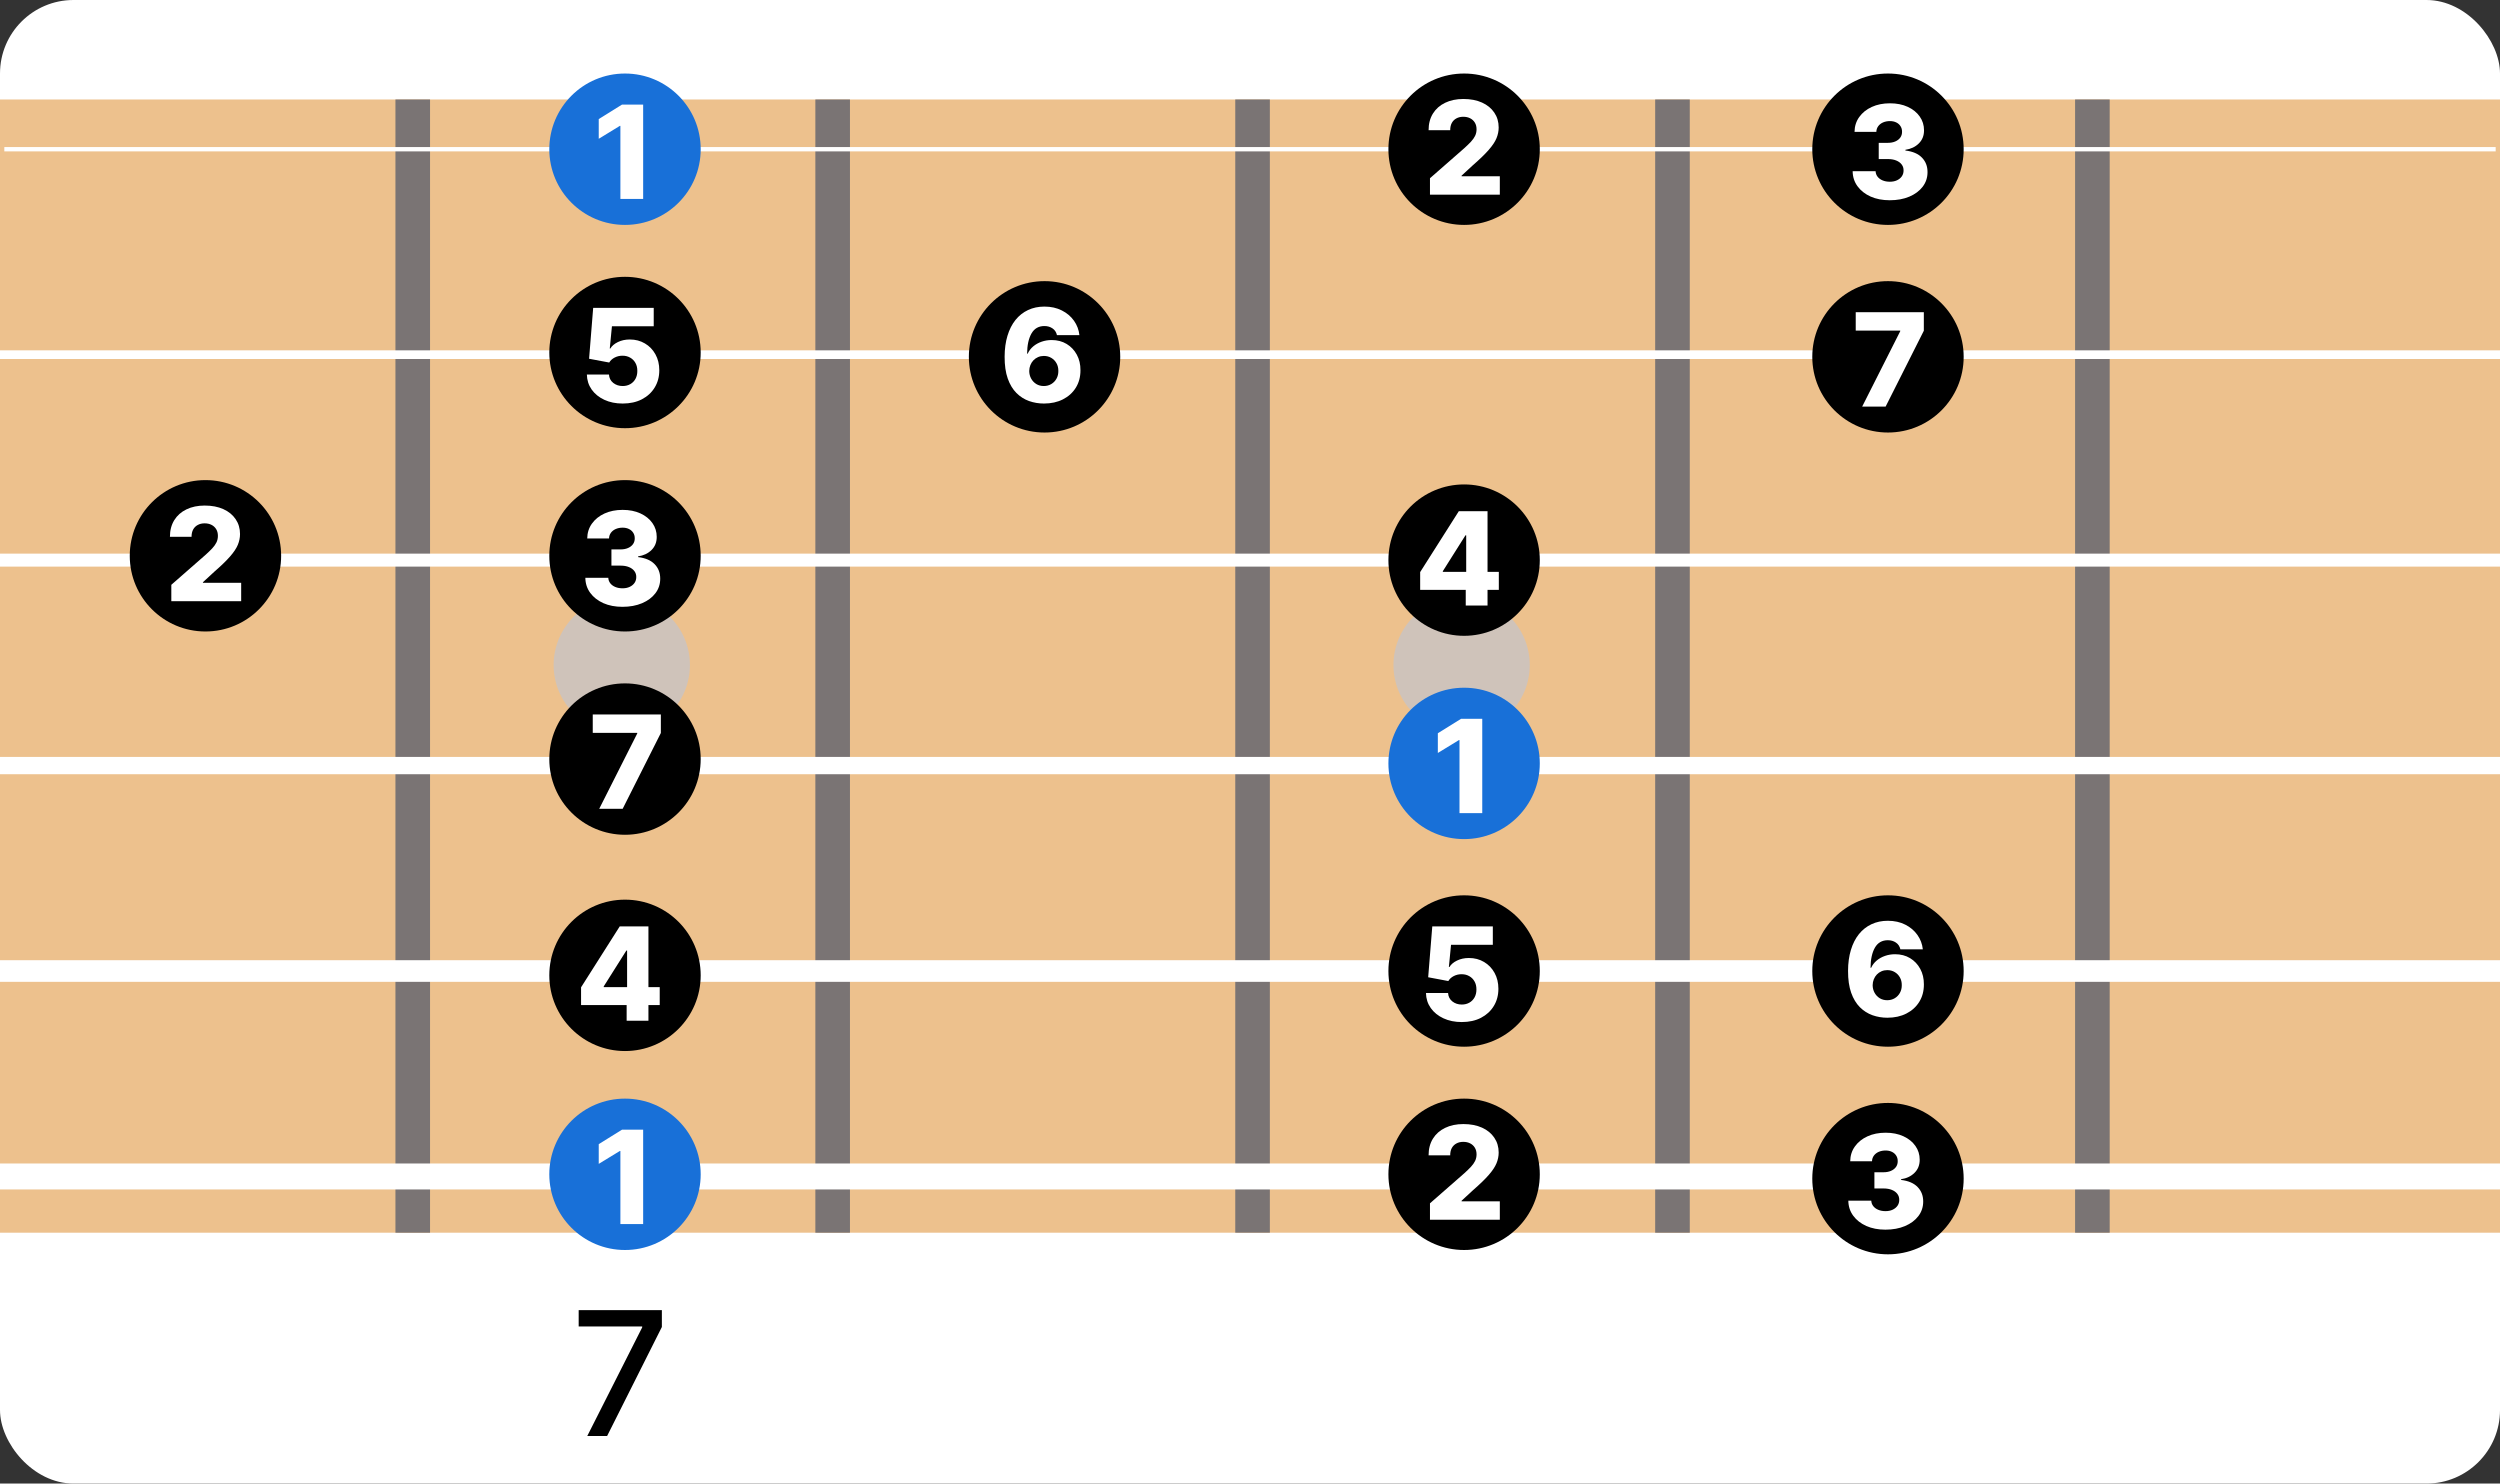 <svg width="578" height="343" viewBox="0 0 578 343" fill="none" xmlns="http://www.w3.org/2000/svg">
<rect x="0" y="0" width="578" height="343" fill="#333333" stroke="none"/>
<rect width="578" height="343" rx="17" fill="white"/>
<path d="M135.778 332L148.477 306.886V306.673H133.79V302.909H153.023V306.801L140.366 332H135.778Z" fill="black"/>
<path d="M0 23H578V285H0V23Z" fill="#EDC18D"/>
<line x1="95.426" y1="23" x2="95.426" y2="285" stroke="#7A7474" stroke-width="8"/>
<line x1="192.51" y1="23" x2="192.51" y2="285" stroke="#7A7474" stroke-width="8"/>
<line x1="483.761" y1="23" x2="483.761" y2="285" stroke="#7A7474" stroke-width="8"/>
<line x1="386.677" y1="23" x2="386.677" y2="285" stroke="#7A7474" stroke-width="8"/>
<line x1="289.594" y1="23" x2="289.593" y2="285" stroke="#7A7474" stroke-width="8"/>
<circle cx="143.755" cy="153.755" r="15.755" fill="#CFC3BA"/>
<circle cx="337.923" cy="153.755" r="15.755" fill="#CFC3BA"/>
<line x1="2.62268e-07" y1="272" x2="578" y2="272" stroke="white" stroke-width="6"/>
<line x1="2.18557e-07" y1="224.5" x2="578" y2="224.5" stroke="white" stroke-width="5"/>
<line x1="1.74846e-07" y1="177" x2="578" y2="177" stroke="white" stroke-width="4"/>
<line x1="1.31134e-07" y1="129.5" x2="578" y2="129.5" stroke="white" stroke-width="3"/>
<line x1="8.74228e-08" y1="82" x2="578" y2="82" stroke="white" stroke-width="2"/>
<line x1="1" y1="34.5" x2="577" y2="34.5" stroke="white"/>
<circle cx="144.5" cy="271.5" r="17.5" fill="#1870D8"/>
<path d="M148.697 261.182V283H143.435V266.104H143.307L138.428 269.087V264.527L143.808 261.182H148.697Z" fill="white"/>
<circle cx="338.5" cy="271.5" r="17.5" fill="black"/>
<path d="M330.609 282V278.207L338.567 271.24C339.163 270.7 339.671 270.207 340.09 269.759C340.509 269.305 340.829 268.85 341.049 268.396C341.269 267.934 341.379 267.433 341.379 266.893C341.379 266.29 341.248 265.775 340.985 265.349C340.722 264.915 340.36 264.582 339.898 264.347C339.437 264.113 338.908 263.996 338.311 263.996C337.707 263.996 337.178 264.12 336.724 264.369C336.269 264.61 335.914 264.962 335.658 265.423C335.41 265.885 335.286 266.446 335.286 267.107H330.289C330.289 265.622 330.623 264.34 331.29 263.261C331.958 262.181 332.896 261.35 334.103 260.768C335.317 260.178 336.727 259.884 338.332 259.884C339.987 259.884 341.425 260.161 342.647 260.714C343.869 261.268 344.813 262.043 345.481 263.037C346.156 264.024 346.493 265.171 346.493 266.478C346.493 267.309 346.326 268.133 345.992 268.95C345.658 269.766 345.058 270.668 344.192 271.656C343.332 272.643 342.111 273.825 340.527 275.203L337.917 277.611V277.749H346.759V282H330.609Z" fill="white"/>
<circle cx="436.5" cy="272.5" r="17.5" fill="black"/>
<path d="M435.908 284.298C434.246 284.298 432.772 284.014 431.487 283.446C430.208 282.871 429.2 282.079 428.461 281.07C427.722 280.062 427.346 278.901 427.332 277.587H432.637C432.658 278.062 432.811 278.485 433.095 278.854C433.379 279.217 433.766 279.501 434.256 279.707C434.746 279.913 435.304 280.016 435.929 280.016C436.554 280.016 437.104 279.906 437.58 279.685C438.063 279.458 438.44 279.149 438.71 278.759C438.979 278.361 439.111 277.906 439.104 277.395C439.111 276.884 438.965 276.429 438.667 276.031C438.369 275.634 437.946 275.325 437.399 275.104C436.859 274.884 436.22 274.774 435.482 274.774H433.362V271.024H435.482C436.128 271.024 436.696 270.918 437.186 270.705C437.683 270.491 438.07 270.193 438.347 269.81C438.624 269.419 438.759 268.972 438.752 268.467C438.759 267.977 438.642 267.548 438.401 267.178C438.166 266.802 437.836 266.511 437.41 266.305C436.991 266.099 436.504 265.996 435.95 265.996C435.368 265.996 434.839 266.099 434.363 266.305C433.894 266.511 433.521 266.802 433.244 267.178C432.967 267.555 432.822 267.991 432.808 268.489H427.768C427.783 267.189 428.145 266.045 428.855 265.058C429.565 264.064 430.531 263.286 431.753 262.725C432.982 262.164 434.381 261.884 435.95 261.884C437.513 261.884 438.887 262.157 440.073 262.704C441.259 263.251 442.183 263.996 442.843 264.941C443.504 265.879 443.834 266.94 443.834 268.126C443.841 269.355 443.44 270.367 442.63 271.163C441.827 271.958 440.794 272.448 439.53 272.633V272.803C441.22 273.002 442.495 273.549 443.354 274.444C444.221 275.339 444.651 276.457 444.643 277.8C444.643 279.064 444.271 280.186 443.525 281.166C442.786 282.139 441.756 282.906 440.435 283.467C439.121 284.021 437.612 284.298 435.908 284.298Z" fill="white"/>
<circle cx="144.5" cy="225.5" r="17.5" fill="black"/>
<path d="M134.342 232.378V228.266L143.281 214.182H146.935V219.764H144.815L139.584 228.053V228.223H152.528V232.378H134.342ZM144.879 236V231.121L144.985 229.32V214.182H149.918V236H144.879Z" fill="white"/>
<circle cx="338.5" cy="224.5" r="17.5" fill="black"/>
<path d="M337.961 236.298C336.37 236.298 334.957 236.011 333.721 235.435C332.485 234.86 331.509 234.068 330.791 233.06C330.081 232.051 329.712 230.893 329.683 229.587H334.797C334.839 230.389 335.166 231.036 335.777 231.526C336.388 232.009 337.116 232.25 337.961 232.25C338.621 232.25 339.207 232.104 339.719 231.813C340.23 231.522 340.631 231.114 340.923 230.588C341.214 230.055 341.356 229.445 341.349 228.756C341.356 228.053 341.21 227.438 340.912 226.913C340.621 226.387 340.216 225.979 339.697 225.688C339.186 225.389 338.597 225.24 337.929 225.24C337.297 225.233 336.697 225.371 336.129 225.656C335.567 225.94 335.141 226.327 334.85 226.817L330.195 225.943L331.143 214.182H345.141V218.433H335.479L334.978 223.578H335.106C335.468 222.974 336.05 222.477 336.853 222.087C337.663 221.689 338.582 221.49 339.612 221.49C340.919 221.49 342.084 221.795 343.107 222.406C344.136 223.01 344.946 223.848 345.536 224.92C346.132 225.993 346.43 227.222 346.43 228.607C346.43 230.105 346.075 231.433 345.365 232.591C344.662 233.749 343.675 234.658 342.403 235.318C341.139 235.972 339.658 236.298 337.961 236.298Z" fill="white"/>
<circle cx="436.5" cy="224.5" r="17.5" fill="black"/>
<path d="M436.355 235.298C435.162 235.298 434.018 235.107 432.925 234.723C431.831 234.332 430.858 233.714 430.006 232.869C429.153 232.017 428.482 230.902 427.992 229.524C427.502 228.139 427.261 226.452 427.268 224.464C427.275 222.667 427.495 221.055 427.928 219.627C428.362 218.192 428.979 216.974 429.782 215.973C430.592 214.972 431.558 214.208 432.68 213.683C433.809 213.15 435.07 212.884 436.462 212.884C437.989 212.884 439.335 213.182 440.499 213.778C441.671 214.368 442.609 215.163 443.312 216.165C444.015 217.159 444.43 218.267 444.558 219.489H439.37C439.214 218.8 438.869 218.278 438.337 217.923C437.811 217.56 437.186 217.379 436.462 217.379C435.126 217.379 434.129 217.958 433.468 219.116C432.815 220.273 432.481 221.822 432.467 223.761H432.605C432.903 223.107 433.333 222.546 433.894 222.077C434.455 221.609 435.098 221.25 435.822 221.001C436.554 220.746 437.328 220.618 438.145 220.618C439.452 220.618 440.606 220.92 441.607 221.523C442.609 222.127 443.393 222.955 443.962 224.006C444.53 225.05 444.81 226.246 444.803 227.596C444.81 229.116 444.455 230.458 443.738 231.623C443.021 232.781 442.026 233.683 440.755 234.329C439.491 234.975 438.024 235.298 436.355 235.298ZM436.323 231.25C436.969 231.25 437.548 231.097 438.06 230.792C438.571 230.487 438.972 230.071 439.263 229.545C439.555 229.02 439.697 228.427 439.69 227.766C439.697 227.099 439.555 226.506 439.263 225.987C438.979 225.469 438.582 225.057 438.07 224.751C437.566 224.446 436.987 224.293 436.334 224.293C435.858 224.293 435.414 224.382 435.002 224.56C434.59 224.737 434.232 224.986 433.926 225.305C433.628 225.618 433.393 225.987 433.223 226.413C433.053 226.832 432.964 227.287 432.957 227.777C432.964 228.423 433.113 229.009 433.404 229.535C433.695 230.06 434.093 230.479 434.597 230.792C435.102 231.097 435.677 231.25 436.323 231.25Z" fill="white"/>
<circle cx="144.5" cy="175.5" r="17.5" fill="black"/>
<path d="M138.536 187L147.335 169.571V169.433H137.044V165.182H152.79V169.464L143.958 187H138.536Z" fill="white"/>
<circle cx="338.5" cy="176.5" r="17.5" fill="#1870D8"/>
<path d="M342.697 166.182V188H337.435V171.104H337.307L332.428 174.087V169.527L337.808 166.182H342.697Z" fill="white"/>
<circle cx="47.5" cy="128.5" r="17.5" fill="black"/>
<path d="M39.609 139V135.207L47.567 128.24C48.163 127.7 48.671 127.207 49.09 126.759C49.509 126.305 49.829 125.85 50.049 125.396C50.269 124.934 50.379 124.433 50.379 123.893C50.379 123.29 50.248 122.775 49.985 122.349C49.722 121.915 49.36 121.582 48.898 121.347C48.437 121.113 47.908 120.996 47.311 120.996C46.707 120.996 46.178 121.12 45.724 121.369C45.269 121.61 44.914 121.962 44.658 122.423C44.41 122.885 44.285 123.446 44.285 124.107H39.289C39.289 122.622 39.623 121.34 40.291 120.261C40.958 119.181 41.896 118.35 43.103 117.768C44.318 117.178 45.727 116.884 47.332 116.884C48.987 116.884 50.425 117.161 51.647 117.714C52.869 118.268 53.813 119.043 54.481 120.037C55.156 121.024 55.493 122.171 55.493 123.478C55.493 124.309 55.326 125.133 54.992 125.95C54.658 126.766 54.058 127.668 53.192 128.656C52.332 129.643 51.111 130.825 49.527 132.203L46.917 134.611V134.749H55.759V139H39.609Z" fill="white"/>
<circle cx="144.5" cy="128.5" r="17.5" fill="black"/>
<path d="M143.908 140.298C142.246 140.298 140.772 140.014 139.487 139.446C138.208 138.871 137.2 138.079 136.461 137.07C135.722 136.062 135.346 134.901 135.332 133.587H140.637C140.658 134.062 140.811 134.485 141.095 134.854C141.379 135.217 141.766 135.501 142.256 135.707C142.746 135.913 143.304 136.016 143.929 136.016C144.554 136.016 145.104 135.906 145.58 135.685C146.063 135.458 146.44 135.149 146.71 134.759C146.979 134.361 147.111 133.906 147.104 133.395C147.111 132.884 146.965 132.429 146.667 132.031C146.369 131.634 145.946 131.325 145.399 131.104C144.859 130.884 144.22 130.774 143.482 130.774H141.362V127.024H143.482C144.128 127.024 144.696 126.918 145.186 126.705C145.683 126.491 146.07 126.193 146.347 125.81C146.624 125.419 146.759 124.972 146.752 124.467C146.759 123.977 146.642 123.548 146.401 123.178C146.166 122.802 145.836 122.511 145.41 122.305C144.991 122.099 144.504 121.996 143.95 121.996C143.368 121.996 142.839 122.099 142.363 122.305C141.894 122.511 141.521 122.802 141.244 123.178C140.967 123.555 140.822 123.991 140.808 124.489H135.768C135.783 123.189 136.145 122.045 136.855 121.058C137.565 120.064 138.531 119.286 139.753 118.725C140.982 118.164 142.381 117.884 143.95 117.884C145.513 117.884 146.887 118.157 148.073 118.704C149.259 119.251 150.183 119.996 150.843 120.941C151.504 121.879 151.834 122.94 151.834 124.126C151.841 125.355 151.44 126.367 150.63 127.163C149.827 127.958 148.794 128.448 147.53 128.633V128.803C149.22 129.002 150.495 129.549 151.354 130.444C152.221 131.339 152.651 132.457 152.643 133.8C152.643 135.064 152.271 136.186 151.525 137.166C150.786 138.139 149.756 138.906 148.435 139.467C147.121 140.021 145.612 140.298 143.908 140.298Z" fill="white"/>
<circle cx="338.5" cy="129.5" r="17.5" fill="black"/>
<path d="M328.342 136.378V132.266L337.281 118.182H340.935V123.764H338.815L333.584 132.053V132.223H346.528V136.378H328.342ZM338.879 140V135.121L338.985 133.32V118.182H343.918V140H338.879Z" fill="white"/>
<circle cx="144.5" cy="81.5" r="17.5" fill="black"/>
<path d="M143.961 93.298C142.37 93.298 140.957 93.011 139.721 92.435C138.485 91.86 137.509 91.068 136.791 90.06C136.081 89.051 135.712 87.894 135.683 86.587H140.797C140.839 87.389 141.166 88.035 141.777 88.526C142.388 89.008 143.116 89.25 143.961 89.25C144.621 89.25 145.207 89.104 145.719 88.813C146.23 88.522 146.631 88.114 146.923 87.588C147.214 87.055 147.356 86.445 147.349 85.756C147.356 85.053 147.21 84.438 146.912 83.913C146.621 83.387 146.216 82.979 145.697 82.688C145.186 82.389 144.597 82.24 143.929 82.24C143.297 82.233 142.697 82.371 142.129 82.656C141.567 82.94 141.141 83.327 140.85 83.817L136.195 82.943L137.143 71.182H151.141V75.433H141.479L140.978 80.578H141.106C141.468 79.974 142.05 79.477 142.853 79.087C143.663 78.689 144.582 78.49 145.612 78.49C146.919 78.49 148.084 78.796 149.107 79.406C150.136 80.01 150.946 80.848 151.536 81.921C152.132 82.993 152.43 84.222 152.43 85.606C152.43 87.105 152.075 88.433 151.365 89.591C150.662 90.749 149.675 91.658 148.403 92.318C147.139 92.972 145.658 93.298 143.961 93.298Z" fill="white"/>
<circle cx="241.5" cy="82.5" r="17.5" fill="black"/>
<path d="M241.355 93.298C240.162 93.298 239.018 93.106 237.925 92.723C236.831 92.332 235.858 91.715 235.006 90.869C234.153 90.017 233.482 88.902 232.992 87.524C232.502 86.139 232.261 84.452 232.268 82.464C232.275 80.667 232.495 79.055 232.928 77.627C233.362 76.192 233.979 74.974 234.782 73.973C235.592 72.972 236.558 72.208 237.68 71.683C238.809 71.15 240.07 70.883 241.462 70.883C242.989 70.883 244.335 71.182 245.499 71.778C246.671 72.368 247.609 73.163 248.312 74.165C249.015 75.159 249.43 76.267 249.558 77.489H244.37C244.214 76.8 243.869 76.278 243.337 75.923C242.811 75.56 242.186 75.379 241.462 75.379C240.126 75.379 239.129 75.958 238.468 77.116C237.815 78.273 237.481 79.822 237.467 81.761H237.605C237.903 81.107 238.333 80.546 238.894 80.077C239.455 79.609 240.098 79.25 240.822 79.001C241.554 78.746 242.328 78.618 243.145 78.618C244.452 78.618 245.606 78.92 246.607 79.523C247.609 80.127 248.393 80.954 248.962 82.006C249.53 83.05 249.81 84.246 249.803 85.596C249.81 87.116 249.455 88.458 248.738 89.623C248.021 90.781 247.026 91.683 245.755 92.329C244.491 92.975 243.024 93.298 241.355 93.298ZM241.323 89.25C241.969 89.25 242.548 89.097 243.06 88.792C243.571 88.487 243.972 88.071 244.263 87.546C244.555 87.02 244.697 86.427 244.69 85.766C244.697 85.099 244.555 84.506 244.263 83.987C243.979 83.469 243.582 83.057 243.07 82.751C242.566 82.446 241.987 82.293 241.334 82.293C240.858 82.293 240.414 82.382 240.002 82.56C239.59 82.737 239.232 82.986 238.926 83.305C238.628 83.618 238.393 83.987 238.223 84.413C238.053 84.832 237.964 85.287 237.957 85.777C237.964 86.423 238.113 87.009 238.404 87.535C238.695 88.06 239.093 88.479 239.597 88.792C240.102 89.097 240.677 89.25 241.323 89.25Z" fill="white"/>
<circle cx="436.5" cy="82.5" r="17.5" fill="black"/>
<path d="M430.536 94L439.335 76.571V76.433H429.044V72.182H444.79V76.465L435.958 94H430.536Z" fill="white"/>
<circle cx="144.5" cy="34.5" r="17.5" fill="#1870D8"/>
<path d="M148.697 24.182V46H143.435V29.104H143.307L138.428 32.087V27.527L143.808 24.182H148.697Z" fill="white"/>
<circle cx="338.5" cy="34.5" r="17.5" fill="black"/>
<path d="M330.609 45V41.207L338.567 34.24C339.163 33.7 339.671 33.207 340.09 32.759C340.509 32.305 340.829 31.85 341.049 31.396C341.269 30.934 341.379 30.433 341.379 29.893C341.379 29.29 341.248 28.775 340.985 28.349C340.722 27.916 340.36 27.582 339.898 27.347C339.437 27.113 338.908 26.996 338.311 26.996C337.707 26.996 337.178 27.12 336.724 27.369C336.269 27.61 335.914 27.962 335.658 28.423C335.41 28.885 335.286 29.446 335.286 30.107H330.289C330.289 28.622 330.623 27.34 331.29 26.261C331.958 25.181 332.896 24.35 334.103 23.768C335.317 23.178 336.727 22.884 338.332 22.884C339.987 22.884 341.425 23.16 342.647 23.715C343.869 24.268 344.813 25.043 345.481 26.037C346.156 27.024 346.493 28.171 346.493 29.478C346.493 30.309 346.326 31.133 345.992 31.95C345.658 32.766 345.058 33.668 344.192 34.656C343.332 35.643 342.111 36.825 340.527 38.203L337.917 40.611V40.749H346.759V45H330.609Z" fill="white"/>
<circle cx="436.5" cy="34.5" r="17.5" fill="black"/>
<path d="M436.908 46.298C435.246 46.298 433.772 46.014 432.487 45.446C431.208 44.871 430.2 44.079 429.461 43.07C428.722 42.062 428.346 40.901 428.332 39.587H433.637C433.658 40.062 433.811 40.485 434.095 40.854C434.379 41.217 434.766 41.501 435.256 41.707C435.746 41.913 436.304 42.016 436.929 42.016C437.554 42.016 438.104 41.906 438.58 41.685C439.063 41.458 439.44 41.149 439.71 40.758C439.979 40.361 440.111 39.906 440.104 39.395C440.111 38.883 439.965 38.429 439.667 38.031C439.369 37.633 438.946 37.325 438.399 37.104C437.859 36.884 437.22 36.774 436.482 36.774H434.362V33.024H436.482C437.128 33.024 437.696 32.918 438.186 32.705C438.683 32.492 439.07 32.193 439.347 31.81C439.624 31.419 439.759 30.972 439.752 30.467C439.759 29.977 439.642 29.548 439.401 29.178C439.166 28.802 438.836 28.511 438.41 28.305C437.991 28.099 437.504 27.996 436.95 27.996C436.368 27.996 435.839 28.099 435.363 28.305C434.894 28.511 434.521 28.802 434.244 29.178C433.967 29.555 433.822 29.991 433.808 30.489H428.768C428.783 29.189 429.145 28.046 429.855 27.058C430.565 26.064 431.531 25.286 432.753 24.725C433.982 24.164 435.381 23.884 436.95 23.884C438.513 23.884 439.887 24.157 441.073 24.704C442.259 25.251 443.183 25.996 443.843 26.941C444.504 27.879 444.834 28.94 444.834 30.126C444.841 31.355 444.44 32.367 443.63 33.163C442.827 33.958 441.794 34.448 440.53 34.633V34.803C442.22 35.002 443.495 35.549 444.354 36.444C445.221 37.339 445.651 38.457 445.643 39.8C445.643 41.064 445.271 42.186 444.525 43.166C443.786 44.139 442.756 44.906 441.435 45.467C440.121 46.021 438.612 46.298 436.908 46.298Z" fill="white"/>
</svg>
